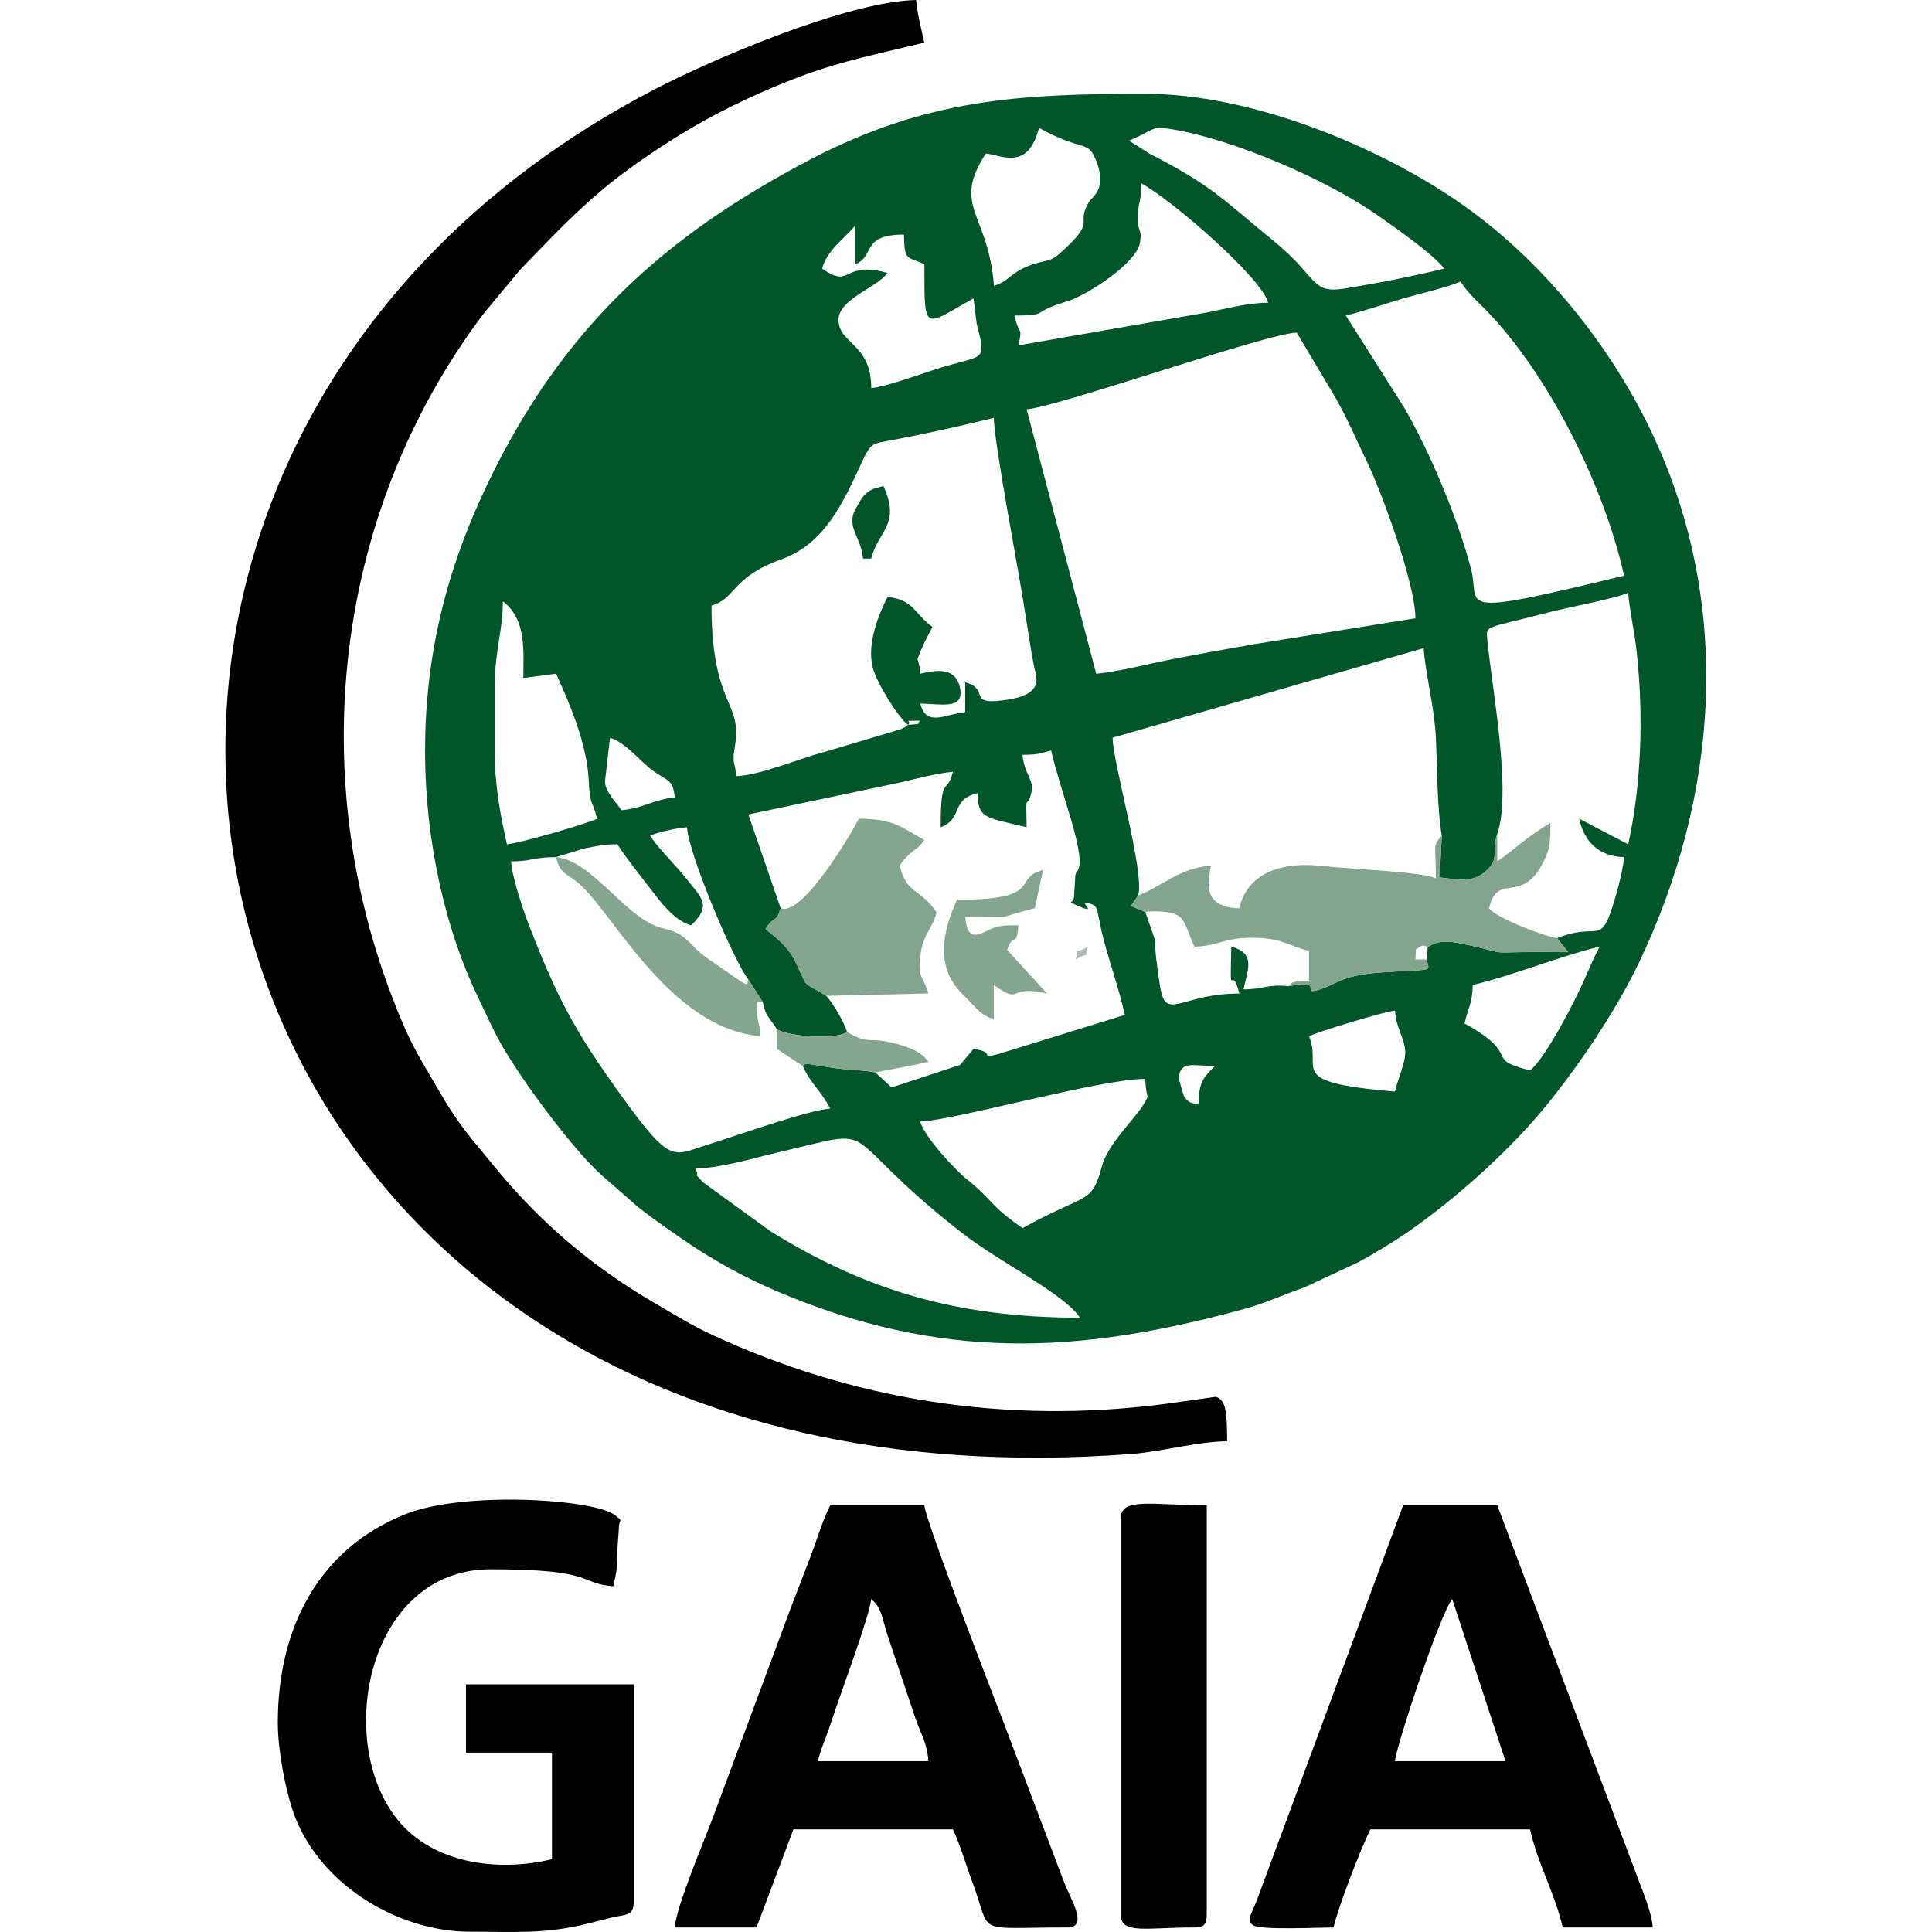 <svg width="300" height="300" viewBox="0 0 300 300" fill="none" xmlns="http://www.w3.org/2000/svg">
<path fill-rule="evenodd" clip-rule="evenodd" d="M75.747 75.045C87.341 50.919 103.134 36.617 125.948 24.706C143.8 15.393 158.212 14.564 177.847 14.564C194.166 14.564 213.94 22.592 226.901 31.643C239.42 40.376 250.294 53.765 256.858 67.97C269.073 94.417 266.765 123.752 254.523 149.426C250.778 157.275 244.505 166.491 239.005 172.985C233.547 179.411 225.754 186.306 218.9 191.101C216.427 192.828 213.401 194.652 210.9 196.006L202.554 199.903C199.293 201.008 196.653 202.321 193.102 203.288C167.401 210.294 146.149 211.344 120.738 200.552C115.57 198.355 110.458 195.55 105.787 192.289C103.273 190.534 101.228 189.138 99.031 187.397L93.172 182.257C88.764 178.209 81.15 167.928 77.945 162.36C76.535 159.886 75.471 157.44 74.269 154.939C69.447 145.004 66.006 131.297 66.006 116.54C66.006 99.875 70.276 86.43 75.747 75.045V75.045ZM171.118 181.041C172.058 177.559 176.355 173.621 177.654 171.369C178.676 169.628 177.916 170.954 177.847 167.527C170.856 167.527 148.001 174.022 142.888 174.146C143.469 176.412 148.222 181.58 150.156 183.142C154.412 186.555 153.404 186.955 158.779 190.7C169.018 185.048 169.46 187.107 171.118 181.041ZM188.653 165.538C185.516 165.538 183.236 164.612 183.029 167.403C183.029 167.417 183.734 170.125 183.941 170.388C184.743 171.369 184.853 171.189 186.11 171.493C186.11 167.97 186.995 167.168 188.653 165.538ZM216.606 169.503C217.076 167.417 218.361 164.819 218.195 163.078C218.002 160.964 216.828 159.748 216.606 156.929C214.948 157.067 204.585 160.232 203.258 160.909C205.483 166.09 199.237 167.997 216.606 169.503ZM246.108 151.913C246.95 149.951 247.545 148.652 248.374 146.994C241.852 148.583 235.274 151.361 228.683 152.95C228.614 155.948 227.965 156.459 227.412 158.919C236.573 163.976 230.148 164.391 237.582 166.201C239.972 164.363 244.643 155.312 246.108 151.913ZM96.502 125.811C99.804 125.521 101.753 124.084 104.765 123.822C104.502 120.464 103.259 121.5 100.177 118.681C98.602 117.244 96.681 115.13 94.719 114.564L93.959 121.169C93.752 122.744 95.825 124.747 96.502 125.811V125.811ZM78.718 131.104C80.805 130.924 91.154 127.912 92.702 127.138C91.997 124.001 91.61 125.48 91.417 121.182C91.154 115.683 88.612 109.562 86.346 104.615L81.261 105.278C81.261 101.188 81.814 96.213 78.083 93.367C78.083 97.968 76.811 101.188 76.811 106.605V116.54C76.811 121.998 77.723 126.682 78.718 131.104ZM138.453 168.854L149.079 165.358L151.151 162.885C155.324 163.368 150.875 164.957 156.996 163.064L174.669 157.592C173.771 153.585 172.431 149.937 171.353 145.82C170.261 141.66 170.676 140.818 169.46 140.375C166.655 139.367 171.063 142.268 167.401 140.666C165.315 139.754 166.862 140.569 166.793 138.911L166.973 135.94C167.429 134.268 167.028 135.981 167.47 134.903C168.52 132.389 164.596 122.675 163.228 116.54C161.363 116.996 161.294 117.203 158.779 117.203C159.014 120.174 160.603 121.113 160.174 122.951C159.373 126.378 159.276 122.053 159.414 128.451C152.961 126.889 151.87 127.152 151.787 123.158C147.517 124.195 149.631 127.11 146.066 128.451C146.066 120.008 147.006 123.642 147.973 119.842C145.666 120.049 142.529 120.851 139.987 121.459L116.206 126.475L121.222 141.039C120.42 143.54 120.241 142.047 118.873 144.258C120.296 145.474 122.217 146.718 123.502 149.329C125.713 153.889 124.303 152.12 128.283 154.635C129.278 155.658 131.019 158.587 131.53 160.245C129.761 161.448 122.894 161.033 120.655 159.858C119.246 157.648 118.914 157.841 118.445 155.603L116.206 152.107C114.023 149.329 107.031 132.983 106.672 128.451C105.097 128.589 102.084 129.211 100.951 129.777C102.305 131.877 104.779 134.157 106.603 136.479C108.841 139.353 110.651 140.527 107.307 143.692C104.613 142.932 102.485 139.933 100.854 137.833C99.169 135.636 97.303 133.328 95.866 131.104C93.517 131.104 92.771 131.394 90.767 131.739L86.346 133.093C82.808 133.093 82.573 133.757 79.354 133.757C79.575 136.479 81.288 141.495 82.256 143.968C86.429 154.677 89.04 159.693 95.687 169.034C104.212 181.014 104.35 179.452 109.573 177.849C113.608 176.606 125.92 172.225 128.918 172.156C127.426 169.241 125.906 168.329 124.663 165.538C124.87 165.399 124.98 165.303 125.036 165.234C125.146 165.247 125.353 165.261 125.699 165.234L129.678 165.869C131.862 166.159 133.713 166.104 135.91 166.519L138.453 168.854ZM135.523 103.661C134.515 99.806 136.656 94.97 137.817 92.704C141.88 93.049 142.004 95.385 144.795 97.333C144.353 98.231 143.455 99.848 143.068 100.829C142.032 103.44 142.64 101.34 142.902 104.615C145.389 104.021 148.457 103.537 149.092 106.909C149.714 110.294 145.956 109.258 142.902 109.258C143.856 112.988 146.826 110.847 149.88 110.584V105.941C153.528 106.964 150.654 109.161 154.647 108.857C162.606 108.235 160.893 105.14 160.575 103.523C160.34 102.307 160.257 101.893 159.967 100.083C159.635 98.037 159.193 95.315 158.876 93.27C158.033 87.923 154.329 68.509 154.329 64.888C149.314 66.118 144.381 67.21 139.116 68.232C135.413 68.965 135.33 68.495 133.755 71.922C130.881 78.195 127.965 84.468 121.374 86.831C113.512 89.636 114.327 92.953 110.485 94.03C110.485 108.083 114.382 108.857 114.313 113.887C114.285 115.503 113.954 116.443 113.926 117.286C113.871 119.041 114.12 118.156 114.299 120.519C117.919 120.422 123.972 117.825 127.896 116.802L139.765 113.265C140.677 112.878 140.498 112.933 140.995 112.56C139.475 111.413 136.145 106.079 135.523 103.661V103.661ZM249.963 142.02C250.764 139.864 252.008 135.373 252.187 133.093C248.153 132.997 245.969 130.578 245.209 127.124L252.823 131.104C254.868 121.97 255.227 111.054 254.149 101.257C253.776 97.816 253.058 94.998 252.823 92.041C251.123 92.883 243.261 94.348 240.497 95.081C229.913 97.858 230.728 96.835 231.032 100.027C231.654 106.646 234.763 123.089 232.497 129.459C231.502 132.375 233.091 133.453 230.383 135.553C228.517 137.018 226.403 136.603 223.557 136.244L223.875 129.777C223.142 125.369 223.17 119.137 222.963 114.55C222.755 109.935 221.387 104.864 221.056 100.649L172.762 114.55C172.845 118.695 177.751 135.373 176.742 139.049L175.609 140.679L177.847 141.619L179.409 146.137C179.409 146.179 179.395 147.284 179.409 147.547C179.45 148.376 180.044 153.184 180.376 154.345C181.426 158.035 184.052 154.276 192.453 154.276C191.14 149.163 190.988 156.335 191.195 146.994C194.94 148.044 193.848 150.241 193.088 153.627C196.253 153.627 196.778 152.77 200.08 153.143C206.285 151.982 201.352 154.801 205.165 153.571C206.63 153.102 207.929 152.121 210.236 151.582C212.309 151.112 214.451 150.974 216.606 150.863C222.99 150.531 221.76 150.78 221.581 148.984L221.691 147.049C223.308 146.082 224.607 146.027 227.219 146.58C236.435 148.528 228.02 147.685 243.551 147.851C243.413 147.713 243.247 147.519 243.15 147.409L241.796 145.681C247.475 143.319 248.36 146.358 249.963 142.02V142.02ZM142.902 111.911C139.655 111.911 141.838 111.897 140.995 112.56C143.607 112.339 142.114 112.519 142.902 111.911ZM170.22 104.615C173.716 104.311 178.704 102.984 182.559 102.252C187.064 101.395 190.836 100.704 194.995 99.986L219.785 96.006C219.785 90.548 214.423 76.178 212.378 71.949C210.568 68.205 209.214 64.93 207.196 61.448L201.352 51.651C196.805 51.748 164.458 63.134 159.414 63.562L170.22 104.615ZM218.085 63.355C221.995 70.167 226.307 80.282 228.421 88.337C229.941 94.155 224.869 96.02 252.187 89.388C249.065 75.376 240.484 58.173 230.756 48.169C229.222 46.608 227.909 45.461 226.776 43.706C225.104 44.535 220.019 45.723 217.878 46.345C214.976 47.202 211.881 48.293 208.979 48.998L218.085 63.355ZM127.661 41.716C132.345 44.991 130.646 40.389 137.817 42.379C136.256 44.618 130.204 46.442 130.204 49.661C130.204 53.42 135.288 53.254 135.288 60.26C137.444 60.066 142.446 58.284 144.74 57.524C152.229 55.023 153.169 56.446 151.967 51.471L151.732 50.587C151.704 50.477 151.663 50.297 151.649 50.186L151.165 46.345C143.4 50.629 143.538 51.955 143.538 41.053C140.857 39.712 140.456 40.763 140.36 36.424C133.575 36.424 135.979 39.837 132.746 41.053V35.097C131.088 37.059 128.366 38.925 127.661 41.716V41.716ZM158.157 53.627L187.548 48.501C190.491 47.906 193.848 47.008 196.916 47.008C195.935 43.167 182.214 31.228 177.226 28.465C177.226 31.311 176.77 31.353 176.687 33.218C176.549 36.493 177.391 35.166 177.032 37.612C176.549 40.887 168.672 45.917 165.605 46.829C159.76 48.57 163.104 48.998 157.521 48.998C158.254 52.273 158.806 50.435 158.157 53.627V53.627ZM154.343 44.369C156.609 43.733 156.789 42.448 159.677 41.301C162.731 40.099 162.745 41.039 165.024 38.939C170.413 33.992 166.89 35.07 169.128 31.297C169.571 30.551 172.113 29.321 170.082 24.651C168.811 21.708 168.147 23.615 161.335 19.856C159.594 26.655 155.449 24.043 153.072 23.836C147.725 32.154 153.431 32.873 154.343 44.369V44.369ZM178.483 23.85C188.459 28.976 189.772 30.91 197.828 37.46C204.654 43.015 203.521 45.64 208.703 44.811C213.87 43.996 219.536 42.863 224.248 41.716C222.742 39.588 216.441 35.194 213.829 33.37C206.036 27.912 191.582 21.639 182.02 20.077C179.174 19.608 179.547 19.829 176.645 21.252C176.618 21.266 175.498 21.763 175.319 21.846L178.483 23.85ZM109.117 183.542L119.591 191.156C134.28 200.276 148.498 204.614 167.691 204.614C165.342 200.953 155.076 195.923 149.258 191.363C128.545 175.141 138.107 174.934 120.296 179.065C116.676 179.908 111.743 181.428 107.957 181.428C108.91 183.321 107.183 181.456 109.117 183.542V183.542ZM175.319 21.86L173.951 21.487L175.319 21.86Z" fill="#015629"/>
<path d="M175.9 225.756C180.377 225.41 186.111 223.807 190.547 223.807C190.547 219.386 190.367 217.299 188.778 216.899C188.764 216.899 182.145 217.838 181.137 217.976C155.808 221.306 132.028 217.23 110.5 207.24C107.363 205.789 104.821 204.172 101.781 202.417C91.956 196.711 83.721 189.705 76.618 180.958C72.971 176.468 71.174 174.685 67.872 168.882C66.227 165.994 64.528 163.396 63.035 160.024C46.8 123.214 51.18 80.337 75.168 48.611L80.778 41.868C85.034 37.488 88.599 33.646 93.241 29.695C97.179 26.337 103.066 22.357 107.736 19.649C112.876 16.664 118.652 13.984 124.387 11.828C130.715 9.465 136.408 8.346 143.524 6.619C143.096 4.684 142.433 2.1 142.253 0C131.489 0.249 110.652 9.189 101.587 13.901C-12.147 73.124 24.484 237.446 175.9 225.756V225.756Z" fill="black"/>
<path d="M62.911 235.138C72.169 231.435 92.523 232.803 95.563 235.318C96.903 236.423 96.129 235.746 96.101 237.183C96.088 237.915 95.922 239.339 95.894 240.333C95.811 243.65 95.811 243.747 95.231 246.317C89.593 245.833 92.688 243.677 76.176 243.677C57.108 243.677 51.843 270.304 61.736 282.561C67.222 289.373 77.323 290.741 85.71 288.696V272.142H72.362V261.544H98.409V295.315C98.409 297.581 97.096 297.249 95.024 297.747C93.117 298.216 92.716 298.355 90.934 298.783C84.412 300.344 79.81 299.957 72.998 299.957C61.391 299.957 49.079 292.178 45.418 281.027C44.285 277.6 43.138 271.714 43.138 267.513C43.138 252.797 49.466 240.527 62.911 235.138V235.138Z" fill="black"/>
<path fill-rule="evenodd" clip-rule="evenodd" d="M194.665 298.99C193.366 298.244 194.388 297.194 195.217 294.928L217.879 233.743H232.498L253.998 290.783C254.91 293.339 256.43 296.6 256.638 299.294H242.654C241.493 294.099 238.785 289.456 237.583 284.067H212.794C211.398 286.817 207.778 296.13 207.073 299.294C204.931 299.294 195.936 299.723 194.665 298.99V298.99ZM216.607 273.469H233.769L225.506 248.307C223.627 250.559 216.787 271.161 216.607 273.469Z" fill="black"/>
<path fill-rule="evenodd" clip-rule="evenodd" d="M110.68 282.271L122.743 249.813C123.862 246.897 124.732 244.631 125.824 241.785C126.777 239.311 127.717 236.092 128.919 233.743H143.525C143.732 236.216 154.676 264.418 155.781 267.32L165.315 292.482C166.269 294.928 169.046 299.294 165.771 299.294C150.876 299.294 154.137 300.662 150.972 292.206C149.908 289.359 149.135 286.554 147.974 284.067H123.199L117.478 299.294H104.766C105.042 295.964 109.27 286.029 110.68 282.271V282.271ZM129.002 267.596C128.325 269.738 127.441 271.521 127.012 273.469H144.16C143.939 270.567 143.027 269.351 142.184 266.933L137.901 254.165C137.03 251.692 137.003 249.633 135.275 248.307C135.068 250.891 130.163 263.948 129.002 267.596V267.596Z" fill="black"/>
<path d="M187.382 233.743V297.305C187.382 298.838 186.94 299.294 185.475 299.294C177.945 299.294 174.034 300.414 174.034 297.305V235.732C174.034 232.458 179.05 233.743 187.382 233.743Z" fill="black"/>
<path d="M232.497 133.757C235.247 131.836 237.734 129.459 240.747 127.801C240.747 130.067 240.733 131.435 240.042 133.011C236.56 141.053 232.553 135.083 231.226 141.039C232.276 142.545 240.042 145.488 241.797 145.668L243.151 147.409C243.248 147.519 243.413 147.713 243.552 147.851C228.02 147.671 236.435 148.528 227.205 146.566C224.607 146.013 223.309 146.082 221.692 147.05C221.581 146.98 221.388 146.911 221.319 146.911C221.277 146.911 221.042 146.815 220.973 146.828L220.393 147.036C219.536 147.837 219.965 146.676 219.785 148.984H221.581C221.761 150.766 222.991 150.532 216.607 150.863C214.451 150.974 212.31 151.112 210.237 151.582C207.929 152.107 206.63 153.102 205.152 153.572C201.352 154.801 206.285 151.982 200.081 153.143C201.103 152.286 199.832 152.867 201.407 152.369C201.808 152.245 202.817 152.3 203.259 152.3V147.657C199.956 146.856 199.127 145.612 194.36 145.612C190.09 145.612 189.109 146.911 185.475 146.994C184.729 145.53 184.176 143.001 183.03 142.241C181.648 141.301 178.221 141.481 177.848 141.619L175.609 140.679L176.742 139.049C180.515 137.598 182.988 134.848 188.018 134.42C187.88 136.078 186.042 140.887 192.453 141.039C193.655 135.677 198.782 133.66 205.705 134.503C209.104 134.931 220.808 135.332 222.963 136.396C222.963 131.021 222.383 131.491 223.875 129.777L223.557 136.244C226.404 136.603 228.518 137.004 230.383 135.553C233.092 133.453 231.503 132.375 232.497 129.459V133.757Z" fill="#83A58D"/>
<path d="M133.368 127.138C138.798 127.138 139.904 128.437 143.524 130.44C142.17 132.375 141.327 131.919 139.724 134.42C140.733 138.938 143.04 137.957 145.431 141.702C144.837 144.051 143.455 144.99 142.999 147.823C142.322 152.024 143.51 151.706 144.16 154.262L128.283 154.635C124.303 152.12 125.713 153.889 123.502 149.329C122.217 146.718 120.296 145.474 118.873 144.258C120.241 142.047 120.421 143.539 121.222 141.038C124.58 142.393 132.18 129.459 133.368 127.138V127.138Z" fill="#83A58D"/>
<path d="M118.114 160.909C103.799 159.665 95.052 141.343 89.621 136.962C87.798 135.498 87.024 135.76 86.347 133.093C91.418 133.535 96.323 141.121 101.146 143.484C103.177 144.465 104.02 144.12 105.788 145.267C107.087 146.11 107.82 147.284 109.201 148.334C110.445 149.26 111.716 150.075 113.043 151.015C116.76 153.682 115.82 152.728 116.207 152.107L118.446 155.603H117.478C117.478 158.767 117.907 158.352 118.114 160.909V160.909Z" fill="#85A68E"/>
<path d="M161.958 135.083C161.529 137.004 161.115 139.118 160.686 141.038C153.625 142.752 158.614 142.365 149.881 142.365C150.268 147.118 152.713 144.465 154.62 143.982C156.14 143.595 156.527 143.692 158.144 143.692C157.854 147.27 157.273 144.714 156.389 147.505L162.593 154.276C156.306 152.756 158.849 156.224 154.33 152.949V158.256C152.105 157.634 151.276 156.1 149.632 154.539C145.252 150.379 146.191 144.977 148.61 139.712C162.386 139.712 156.928 136.479 161.958 135.083V135.083Z" fill="#85A68E"/>
<path d="M120.656 162.884V159.858C122.895 161.033 129.762 161.447 131.531 160.245C134.999 162.277 134.681 160.964 138.702 161.959C141.065 162.553 143.027 163.244 144.16 164.874C141.535 165.51 138.951 165.924 135.911 166.519C133.714 166.104 131.863 166.159 129.679 165.869L125.7 165.234C123.931 165.344 125.838 164.75 124.663 165.538L120.656 162.884Z" fill="#85A68E"/>
<path d="M132.484 79.881C132.65 79.259 133.783 77.338 134.142 76.965C135.137 75.943 135.717 75.832 137.182 75.487C139.918 81.442 136.367 82.437 135.275 86.734H134.004C133.741 83.598 131.834 82.285 132.484 79.881V79.881Z" fill="#04542A"/>
<path d="M167.042 148.984C169.778 147.478 168.189 149.164 168.949 146.994C166.379 148.417 167.595 146.773 167.042 148.984Z" fill="#ABBCB2"/>
</svg>

